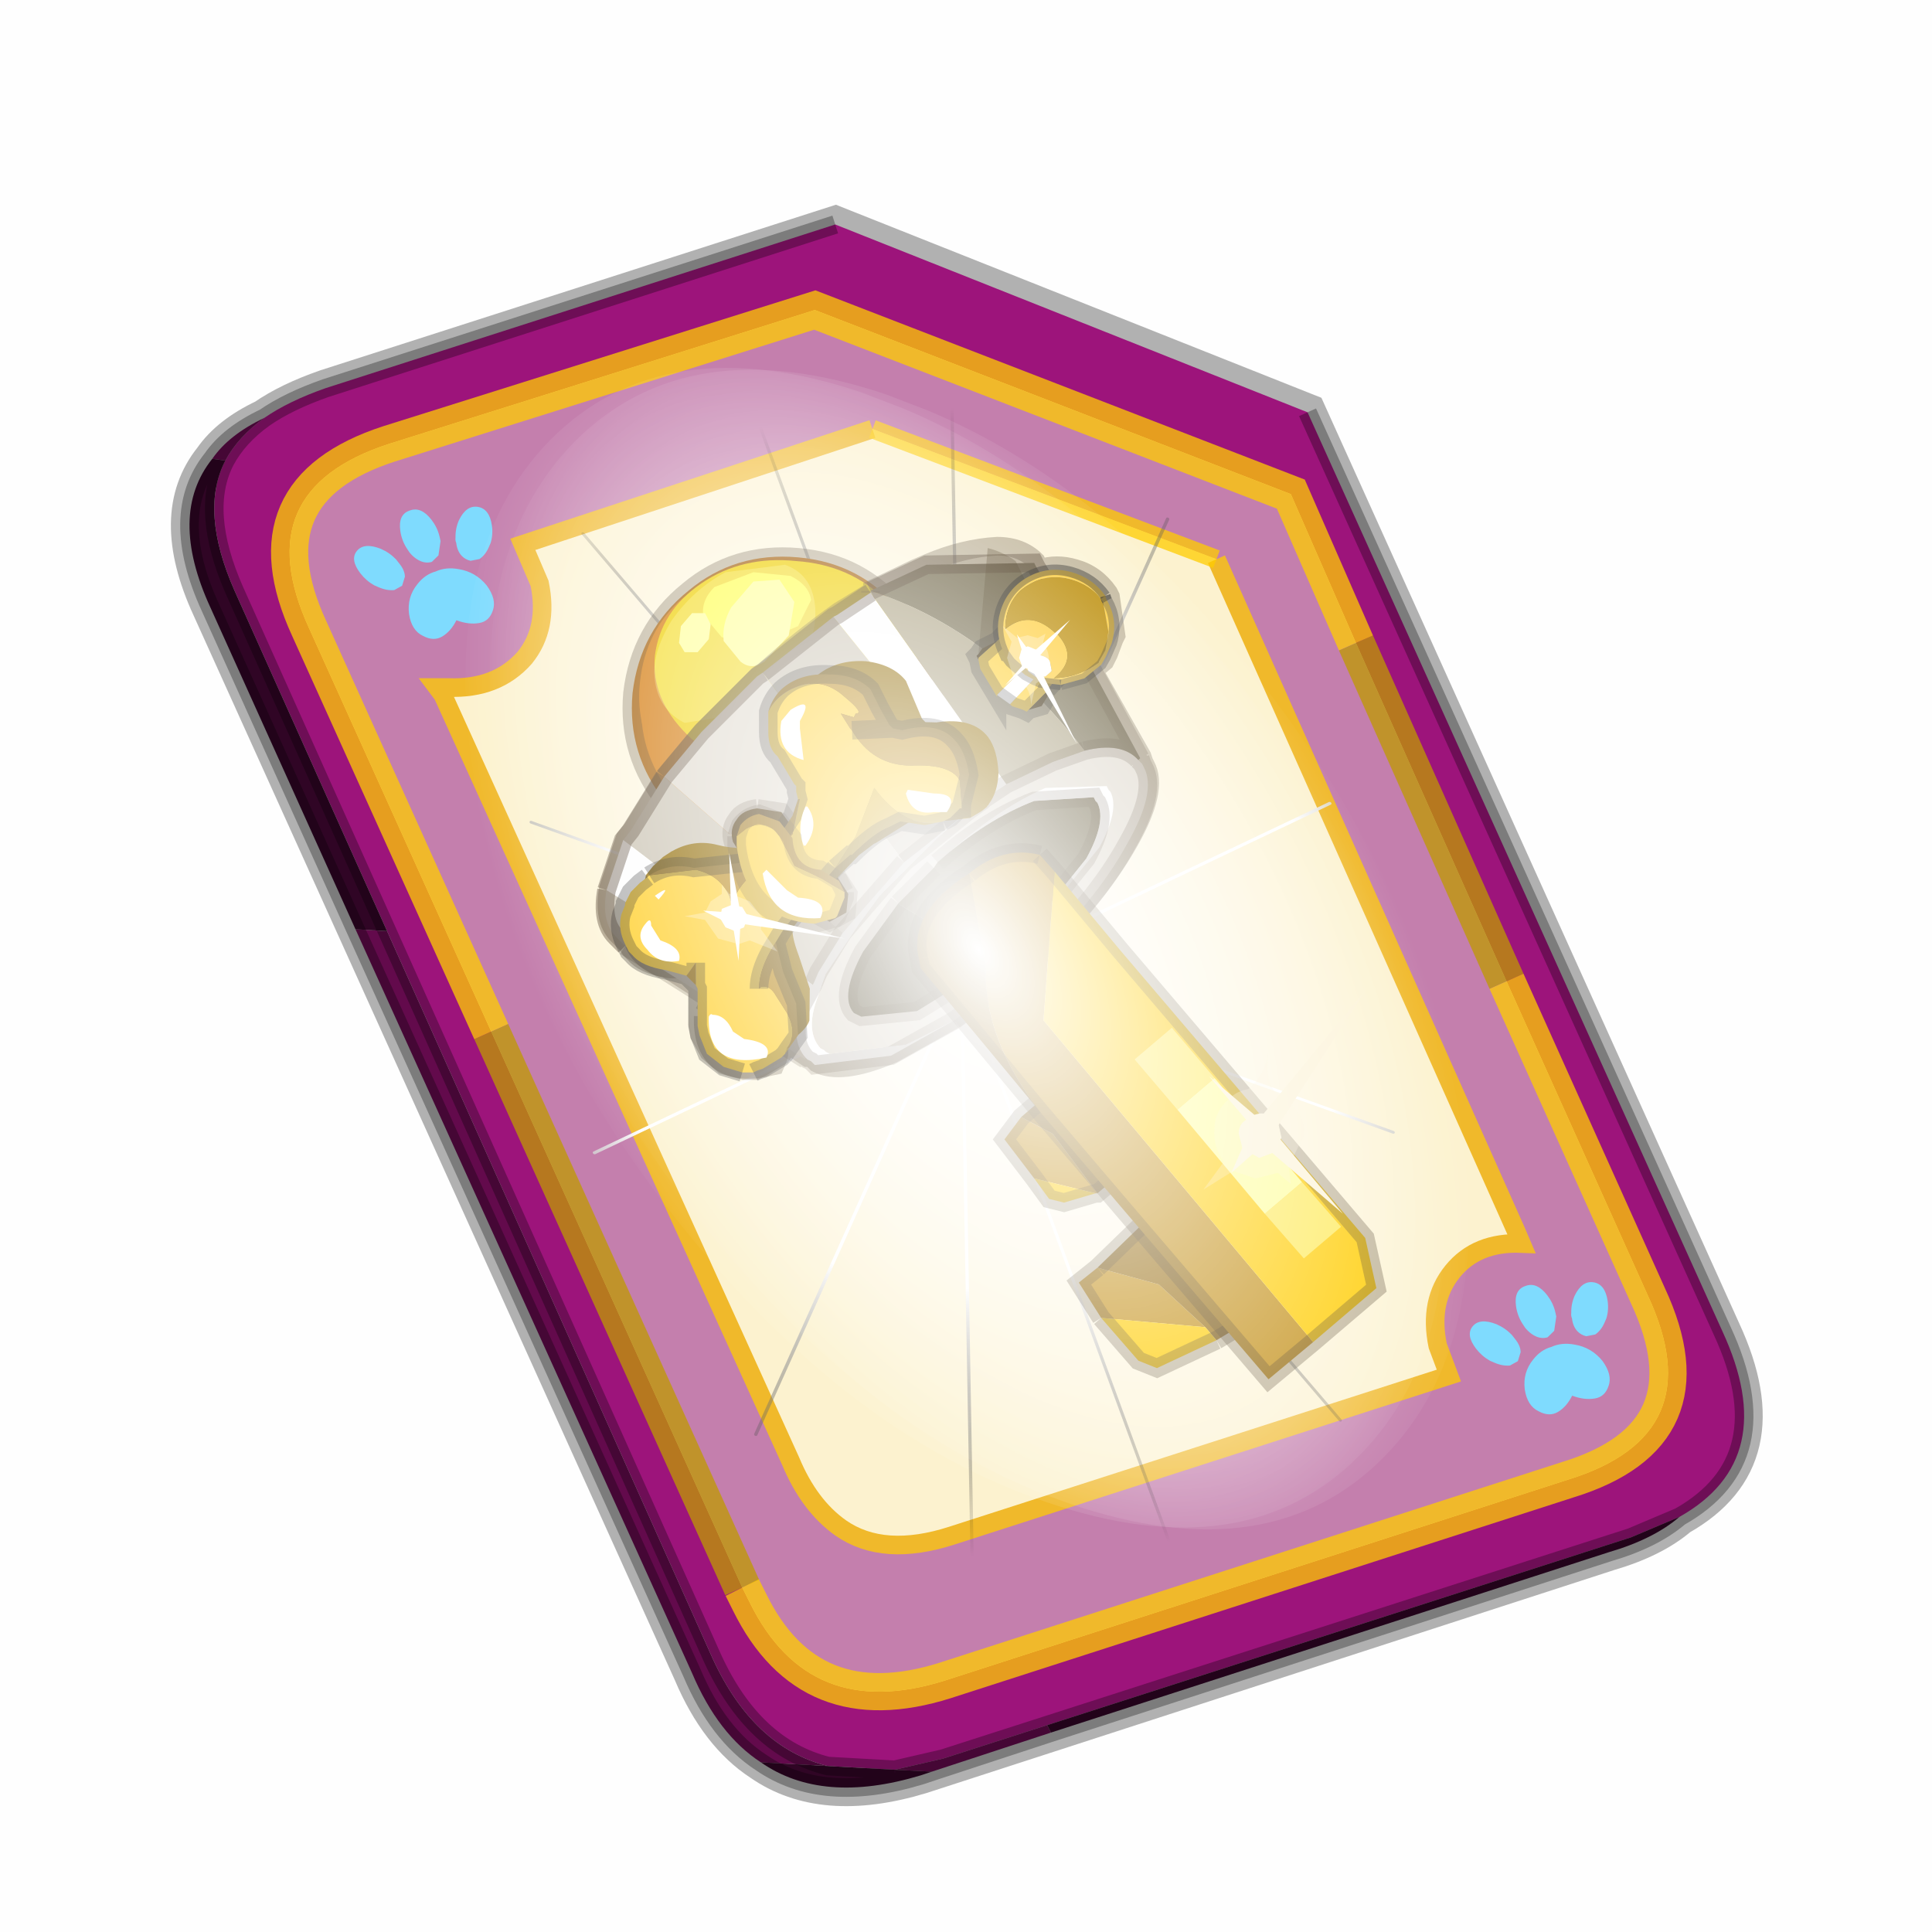 <?xml version='1.0' encoding='UTF-8'?>
<svg xmlns:xlink="http://www.w3.org/1999/xlink" xmlns="http://www.w3.org/2000/svg" version="1.1" width="60px" height="60px" viewBox="0.0 0.0 60.0 60.0"><defs><g id="c1"><path fill="#000000" fill-opacity="0.004" d="M0.0 0.0 L60.0 0.0 60.0 60.0 0.0 60.0 0.0 0.0"/></g><g id="c2"><path fill="none" stroke="#000000" stroke-width="1.0" stroke-opacity="0.302" d="M0.7 12.25 Q-0.45 9.75 0.75 8.25 1.2 7.6 2.15 7.15 2.8 6.7 3.8 6.35 L17.5 1.95 30.2 7.0 41.35 31.7 Q42.95 35.15 40.2 36.7 39.5 37.3 38.3 37.65 L19.8 43.65 Q17.15 44.45 15.5 43.3 14.35 42.55 13.65 40.9 L0.7 12.25"/><path fill="#9d147b" stroke="none" d="M35.55 22.3 L31.5 13.2 29.75 9.2 16.95 4.25 5.5 7.85 Q1.65 9.1 3.35 12.8 L8.25 23.65 15.0 38.6 15.2 39.0 Q16.8 42.25 20.45 41.1 L37.2 35.7 Q41.1 34.5 39.35 30.75 L35.55 22.3 M2.15 7.15 Q2.8 6.7 3.8 6.35 L17.5 1.95 30.2 7.0 41.35 31.7 Q42.95 35.15 40.2 36.7 L38.9 37.25 23.2 42.3 20.4 43.2 19.1 43.5 17.3 43.4 Q15.3 42.9 14.2 40.5 L5.45 20.95 1.35 11.8 Q0.4 9.65 1.1 8.3 1.45 7.65 2.15 7.15"/><path fill="#c47fad" stroke="none" d="M31.5 13.2 L35.55 22.3 39.35 30.75 Q41.1 34.5 37.2 35.7 L20.45 41.1 Q16.8 42.25 15.2 39.0 L15.0 38.6 8.25 23.65 3.35 12.8 Q1.65 9.1 5.5 7.85 L16.95 4.25 29.75 9.2 31.5 13.2 M18.5 7.45 L9.1 10.55 9.55 11.6 Q9.8 12.8 9.15 13.6 8.4 14.45 7.1 14.4 L6.8 14.4 6.95 14.6 16.3 35.2 Q16.8 36.4 17.65 37.0 18.8 37.8 20.65 37.2 L34.0 32.9 33.7 32.1 Q33.45 30.9 34.1 30.1 34.75 29.3 35.95 29.35 L35.8 29.0 27.75 10.95 18.5 7.45"/><path fill="#630a4c" stroke="none" d="M0.75 8.25 Q1.2 7.6 2.15 7.15 1.45 7.65 1.1 8.3 L0.75 8.25 M23.3 42.5 L20.1 43.55 19.1 43.5 20.4 43.2 23.2 42.3 23.3 42.5 M15.5 43.3 Q14.35 42.55 13.65 40.9 L4.6 20.9 5.45 20.95 14.2 40.5 Q15.3 42.9 17.3 43.4 L15.5 43.3"/><path fill="#300525" stroke="none" d="M4.6 20.9 L0.7 12.25 Q-0.45 9.75 0.75 8.25 L1.1 8.3 Q0.4 9.65 1.35 11.8 L5.45 20.95 4.6 20.9 M40.2 36.7 Q39.5 37.3 38.3 37.65 L23.3 42.5 23.2 42.3 38.9 37.25 40.2 36.7 M20.1 43.55 L19.8 43.65 Q17.15 44.45 15.5 43.3 L17.3 43.4 19.1 43.5 20.1 43.55"/><path fill="#fcf2cf" stroke="none" d="M27.75 10.95 L35.8 29.0 35.95 29.35 Q34.75 29.3 34.1 30.1 33.45 30.9 33.7 32.1 L34.0 32.9 20.65 37.2 Q18.8 37.8 17.65 37.0 16.8 36.4 16.3 35.2 L6.95 14.6 6.8 14.4 7.1 14.4 Q8.4 14.45 9.15 13.6 9.8 12.8 9.55 11.6 L9.1 10.55 18.5 7.45 27.75 10.95"/><path fill="none" stroke="#bf9900" stroke-width="1.0" stroke-opacity="0.749" d="M31.5 13.2 L35.55 22.3 M15.0 38.6 L8.25 23.65"/><path fill="none" stroke="#ffcc00" stroke-width="1.0" stroke-opacity="0.749" d="M35.55 22.3 L39.35 30.75 Q41.1 34.5 37.2 35.7 L20.45 41.1 Q16.8 42.25 15.2 39.0 L15.0 38.6 M8.25 23.65 L3.35 12.8 Q1.65 9.1 5.5 7.85 L16.95 4.25 29.75 9.2 31.5 13.2"/><path fill="none" stroke="#000000" stroke-width="0.5" stroke-opacity="0.302" d="M4.6 20.9 L0.7 12.25 Q-0.45 9.75 0.75 8.25 1.2 7.6 2.15 7.15 2.8 6.7 3.8 6.35 L17.5 1.95 M30.2 7.0 L41.35 31.7 Q42.95 35.15 40.2 36.7 39.5 37.3 38.3 37.65 L23.3 42.5 20.1 43.55 19.8 43.65 Q17.15 44.45 15.5 43.3 14.35 42.55 13.65 40.9 L4.6 20.9 M5.45 20.95 L1.35 11.8 Q0.4 9.65 1.1 8.3 1.45 7.65 2.15 7.15 M19.1 43.5 L17.3 43.4 Q15.3 42.9 14.2 40.5 L5.45 20.95 M23.2 42.3 L20.4 43.2 19.1 43.5 M40.2 36.7 L38.9 37.25 23.2 42.3"/><path fill="none" stroke="#f0b92b" stroke-width="0.5" d="M27.75 10.95 L35.8 29.0 35.95 29.35 Q34.75 29.3 34.1 30.1 33.45 30.9 33.7 32.1 L34.0 32.9 20.65 37.2 Q18.8 37.8 17.65 37.0 16.8 36.4 16.3 35.2 L6.95 14.6 6.8 14.4 7.1 14.4 Q8.4 14.45 9.15 13.6 9.8 12.8 9.55 11.6 L9.1 10.55 18.5 7.45"/><path fill="none" stroke="#ffcc00" stroke-width="0.5" stroke-opacity="0.749" d="M18.5 7.45 L27.75 10.95"/></g><g id="c3"><path fill="#7fdbfe" stroke="none" d="M10.75 4.9 Q10.75 4.6 10.9 4.35 11.25 3.45 11.95 2.75 13.3 1.5 14.35 2.1 15.4 2.7 14.95 4.45 14.7 5.4 14.1 6.15 L13.75 6.5 Q13.1 7.15 12.35 7.35 L11.4 7.2 Q10.95 6.9 10.75 6.4 10.5 5.75 10.75 4.9 M7.5 5.9 Q7.0 5.85 6.6 5.5 6.05 5.0 5.8 4.15 L5.7 3.6 Q5.55 2.65 5.8 1.7 6.25 0.0 7.5 0.0 L7.6 0.0 Q8.85 0.0 9.3 1.7 9.55 2.65 9.4 3.6 L9.3 4.15 8.5 5.5 7.6 5.9 7.5 5.9 M4.35 4.9 Q4.6 5.75 4.35 6.4 L3.7 7.2 2.75 7.35 Q2.0 7.15 1.35 6.5 L1.0 6.15 Q0.4 5.4 0.15 4.45 -0.3 2.7 0.75 2.1 1.8 1.5 3.15 2.75 3.85 3.45 4.2 4.35 L4.35 4.9 M5.5 13.7 Q4.45 13.9 3.65 12.95 2.75 12.0 3.2 10.25 3.7 8.5 5.25 7.6 6.4 6.9 7.55 7.0 8.75 6.9 9.9 7.6 11.45 8.5 11.95 10.25 12.35 12.0 11.5 12.95 10.7 13.9 9.65 13.7 8.55 13.5 7.55 12.6 6.55 13.5 5.5 13.7"/></g><g id="c4"><g><use transform="matrix(1.0,0.0,0.0,1.0,0.0,0.0)" xlink:href="#c3"/></g></g><radialGradient gradientUnits="userSpaceOnUse" r="819.2" cx="0" cy="0" spreadMethod="pad" gradientTransform="matrix(0.091,0.0,0.0,0.091,0.6,3.4)" id="gradient1"><stop offset="0.0" stop-color="#ffffff"/><stop offset="1.0" stop-color="#ffffff" stop-opacity="0.0"/></radialGradient><g id="c5"><path stroke="none" fill="url(#gradient1)" d="M36.65 -54.65 Q60.05 -42.0 69.75 -17.95 80.55 8.9 68.0 34.1 55.45 59.35 26.8 68.2 -1.8 77.05 -29.7 64.3 -57.6 51.6 -68.45 24.75 -79.3 -2.05 -66.75 -27.25 L-66.7 -27.3 Q-54.1 -52.5 -25.5 -61.4 3.1 -70.2 31.0 -57.5 L36.65 -54.65"/></g><g id="c6"><g><use transform="matrix(1.0,0.0,0.0,1.0,0.0,0.0)" xlink:href="#c5"/></g></g><radialGradient gradientUnits="userSpaceOnUse" r="819.2" cx="0" cy="0" spreadMethod="pad" gradientTransform="matrix(0.209,0.0,0.0,0.177,67.15,107.2)" id="gradient2"><stop offset="0.357" stop-color="#ffffff"/><stop offset="0.671" stop-opacity="0.0"/></radialGradient><g id="c7"><path fill="none" stroke-linejoin="round" stroke-linecap="round" stroke="url(#gradient2)" stroke-width="0.5" d="M136.55 165.8 L68.6 106.0 68.4 106.0 118.25 201.5 M68.3 105.8 L68.35 105.8 68.3 105.8 68.3 105.85 68.4 106.0 68.3 106.0 86.55 211.5 M68.3 105.8 L68.3 105.85 68.3 106.0 68.15 105.95 18.25 151.55 M68.3 105.85 L68.25 105.85 68.3 106.0 50.0 193.2 M68.25 105.85 L68.15 105.95 0.05 97.7 M68.3 105.85 L68.25 105.8 68.25 105.85 M68.25 105.8 L68.2 105.7 0.0 45.7 M68.3 105.8 L68.25 105.75 68.25 105.8 M68.25 105.75 L68.2 105.7 18.25 10.05 M68.6 106.0 L68.35 105.8 118.25 60.15 M86.6 18.35 L68.3 105.8 M136.6 114.25 L68.6 106.0 M68.25 105.75 L49.95 0.05"/></g><g id="c8"><g><use transform="matrix(1.0,0.0,0.0,1.0,0.0,0.0)" xlink:href="#c7"/></g></g><g id="c9"><g><use transform="matrix(1.0,0.0,0.0,1.0,0.0,0.0)" xlink:href="#c2"/></g><g><use transform="matrix(0.239,-0.087,0.1,0.234,34.25,31.15)" xlink:href="#c4"/></g><g><use transform="matrix(0.239,-0.087,0.1,0.234,4.25,10.3)" xlink:href="#c4"/></g><g><use transform="matrix(0.141,-0.038,0.111,0.226,20.25,20.65)" filter="url(#filter7)" xlink:href="#c6"/></g><g><use transform="matrix(-0.155,0.051,0.084,0.147,22.6,3.15)" filter="url(#filter8)" xlink:href="#c8"/></g></g><filter id="filter7"><feColorMatrix in="SourceGraphic" type="matrix" values="0.0 0.0 0.0 0.0 0.797 0.0 0.0 0.0 0.0 0.598 0.0 0.0 0.0 0.0 0.199 0.0 0.0 0.0 1.0 0.0" result="cxform"/><feComposite operator="in" in2="SourceGraphic" result="color-xform"/></filter><filter id="filter8"><feColorMatrix in="SourceGraphic" type="matrix" values="0.0 0.0 0.0 0.0 0.996 0.0 0.0 0.0 0.0 0.996 0.0 0.0 0.0 0.0 0.996 0.0 0.0 0.0 1.0 0.0" result="cxform"/><feComposite operator="in" in2="SourceGraphic" result="color-xform"/></filter><g id="c10"><path fill="#d47a0c" stroke="none" d="M19.85 65.15 Q21.1 64.1 22.8 64.25 24.5 64.4 25.55 65.7 26.6 67.0 26.45 68.65 26.25 70.35 25.0 71.4 23.7 72.5 22.0 72.3 20.35 72.15 19.25 70.85 18.2 69.55 18.35 67.9 18.55 66.2 19.85 65.15"/><path fill="none" stroke="#382510" stroke-width="0.5" stroke-opacity="0.302" d="M19.85 65.15 Q18.55 66.2 18.35 67.9 18.2 69.55 19.25 70.85 20.35 72.15 22.0 72.3 23.7 72.5 25.0 71.4 26.25 70.35 26.45 68.65 26.6 67.0 25.55 65.7 24.5 64.4 22.8 64.25 21.1 64.1 19.85 65.15"/><path fill="#d47a0c" stroke="none" d="M19.7 65.35 Q18.7 66.2 18.55 67.6 18.4 68.95 19.25 70.05 20.2 71.1 21.6 71.2 22.95 71.35 24.0 70.5 25.05 69.6 25.2 68.25 25.35 66.85 24.45 65.8 23.55 64.7 22.2 64.55 20.8 64.45 19.7 65.35"/><path fill="#efcf00" stroke="none" d="M18.95 66.9 Q18.85 68.05 19.8 69.0 20.7 69.9 22.2 70.05 23.65 70.2 24.8 69.45 25.9 68.7 26.0 67.55 26.15 66.35 25.15 65.4 24.2 64.45 22.75 64.35 21.3 64.2 20.2 64.95 19.1 65.7 18.95 66.9"/><path fill="#ffff2f" stroke="none" d="M20.75 66.4 L21.85 66.5 22.8 66.1 23.15 65.4 Q23.1 65.0 22.6 64.75 L21.6 64.65 20.55 65.05 Q20.2 65.4 20.25 65.8 L20.75 66.4"/><path fill="#ffff99" stroke="none" d="M21.9 67.05 Q21.55 67.3 21.25 67.05 L20.8 66.5 Q20.75 66.05 21.0 65.6 L21.6 64.9 22.3 64.85 22.7 65.45 22.55 66.35 21.9 67.05"/><path fill="#ffff99" stroke="none" d="M20.3 65.75 L19.95 65.75 19.65 66.1 19.6 66.55 19.75 66.8 20.1 66.8 20.4 66.45 20.45 66.05 20.3 65.75"/><path fill="#ffff98" fill-opacity="0.302" d="M18.95 67.55 Q19.05 68.35 19.75 68.7 L21.35 68.45 22.8 67.2 Q23.35 66.3 23.25 65.5 23.15 64.7 22.45 64.45 L20.85 64.65 Q20.0 65.1 19.4 65.95 18.85 66.85 18.95 67.55"/><path fill="none" stroke="#382510" stroke-width="0.5" stroke-opacity="0.302" d="M18.2 74.65 L17.95 74.4 Q17.55 74.0 17.7 73.15 L18.15 71.8 18.35 71.55 19.25 70.1 20.25 68.9 21.75 67.4 21.9 67.3 Q22.85 66.45 23.9 65.7 L24.8 65.15 24.8 65.1 25.95 64.55 26.3 64.4 Q27.25 64.0 28.15 63.95 28.8 63.95 29.2 64.35 L29.25 64.45 29.3 64.55 Q29.75 64.4 30.25 64.55 30.8 64.7 31.15 65.2 L31.2 65.3 31.35 66.35 31.3 66.45 31.15 66.85 31.05 67.05 30.75 67.3 32.05 69.6 32.1 69.75 32.15 69.85 Q32.5 70.5 31.7 71.9 30.8 73.5 28.95 75.2 L27.05 76.65 25.35 77.6 Q23.95 78.2 23.3 77.85 L23.2 77.75 23.1 77.7 23.05 77.7 22.6 77.4 22.45 77.5 22.35 77.65 21.85 77.95 21.75 78.0 21.65 78.05 21.35 78.05 20.8 77.9 20.4 77.55 20.15 77.1 20.1 76.8 20.1 75.85 19.25 75.3 Q18.65 75.2 18.4 74.9 L18.3 74.8 18.2 74.65 18.2 74.55 18.05 73.8 18.15 73.55 18.15 73.45 18.35 73.2 18.6 72.95 18.8 72.75 20.0 72.5 21.05 72.5 21.3 72.45 21.2 72.0 21.2 71.95 21.15 71.9 21.05 71.7 21.2 71.2 Q21.4 70.95 21.75 70.95 L22.4 71.05 22.65 71.3 22.7 71.15 22.85 70.7 22.75 70.3 22.3 69.55 22.0 68.9 22.0 68.65 22.05 68.3 Q22.1 68.05 22.3 67.9 L22.4 67.8 Q22.8 67.4 23.4 67.35 L23.65 67.3 Q24.4 67.35 24.75 67.75 L25.0 68.25 25.25 68.75 25.4 68.8 25.65 68.85 25.95 68.8 Q26.7 68.65 27.1 69.1 L27.2 69.3 27.45 70.05 27.25 70.9 27.2 70.95 27.05 71.1 27.05 71.15 26.15 72.05 25.7 72.4 24.65 73.55 24.05 74.3 23.4 75.35 23.25 75.7 M29.3 64.55 L29.1 64.65 29.0 64.7 28.9 64.75 28.35 65.6 Q28.25 66.0 28.3 66.35 L28.4 66.65 M28.2 66.4 L27.85 66.55 27.75 66.65 27.7 66.8 27.7 66.9 28.2 66.4 28.3 66.35 M27.7 66.9 L27.7 66.95 27.75 67.1 28.2 67.9 28.25 67.9 28.55 68.1 28.65 68.15 28.9 68.25 29.0 68.3 29.05 68.3 29.45 67.85 29.45 68.15 29.05 68.3 M29.7 67.6 L29.95 67.6 30.6 67.4 30.75 67.3 M21.15 71.9 L21.2 71.7 21.35 71.4 Q21.5 71.15 21.8 71.1 L22.35 71.3 22.55 71.45 22.65 71.3 M22.55 71.45 L22.65 71.75 Q22.75 72.55 23.4 72.6 L23.7 72.7 23.85 72.5 24.2 72.2 24.25 72.15 25.25 71.45 25.6 71.35 25.7 71.4 26.2 71.4 26.75 71.3 26.8 71.25 26.9 71.2 27.05 71.15 M21.3 72.45 L21.4 72.9 Q21.8 73.7 22.65 73.95 L22.8 74.0 23.3 74.05 23.7 74.0 23.8 73.95 23.8 73.9 23.85 73.85 24.05 73.35 24.05 73.15 23.9 72.9 23.85 72.85 23.7 72.7 M23.8 73.95 L24.15 73.75 24.2 73.25 23.9 72.9 M32.1 69.75 L32.0 69.6 Q31.55 69.15 30.55 69.4 30.15 69.5 29.7 69.7 L28.45 70.3 M24.3 68.85 L25.4 68.8 M19.25 75.3 L19.3 75.3 19.8 75.5 20.1 75.75 20.05 75.1 M20.1 75.75 L20.1 75.85 M22.6 77.4 L22.8 77.1 22.8 77.05 22.75 76.2 22.45 75.3 22.2 74.7 22.2 74.65 22.1 74.8 Q21.8 75.35 21.75 75.85 M22.4 74.3 L22.2 74.6 22.2 74.65 M23.05 77.7 L23.05 77.65 22.8 77.1"/><path fill="none" stroke="#382510" stroke-width="1.0" stroke-opacity="0.302" d="M22.65 68.3 Q22.45 68.4 22.4 68.65 22.25 69.45 23.0 69.6 23.1 69.25 22.85 68.85 22.8 68.75 22.9 68.6 23.25 67.9 22.65 68.3 M22.95 71.95 L23.0 71.95 Q23.45 71.4 23.05 70.9 22.75 71.45 22.95 71.95 M30.75 70.8 L30.2 70.55 29.2 70.85 Q27.9 71.3 26.6 72.5 L25.5 73.55 24.6 74.9 Q23.9 76.05 24.35 76.5 L24.45 76.55 24.5 76.65 26.0 76.45 Q27.0 76.05 28.15 75.15 L28.6 74.75 28.9 74.45 28.95 74.4 30.55 72.4 30.8 71.85 M25.7 70.55 Q25.85 71.15 26.45 71.1 L26.85 71.05 Q27.2 70.6 26.45 70.55 L25.8 70.45 25.7 70.55 M18.75 74.05 Q18.45 74.4 18.75 74.75 19.1 75.15 19.65 75.05 19.75 74.65 19.15 74.45 18.9 74.4 18.9 74.15 18.9 73.9 18.75 74.05 M19.0 73.35 L19.1 73.4 Q19.45 72.9 19.0 73.3 18.85 73.35 19.0 73.35 M20.5 76.6 Q20.45 78.05 22.0 77.7 22.2 77.25 21.4 77.15 L21.1 76.95 Q20.95 76.55 20.55 76.5 L20.5 76.6"/><path fill="#cbc4b4" stroke="none" d="M17.65 73.2 Q17.5 74.05 17.9 74.45 L18.15 74.7 23.0 77.75 23.0 77.7 Q22.6 77.25 22.85 76.4 L17.65 73.2 M21.85 67.35 L25.65 72.45 26.1 72.1 27.4 71.05 27.75 70.8 23.75 65.85 21.85 67.35 M24.0 74.35 L19.2 70.15 18.3 71.6 18.1 71.85 23.2 75.75 23.35 75.4 24.0 74.35"/><path fill="#dfd9cd" stroke="none" d="M21.85 67.35 L21.7 67.45 20.2 68.95 19.2 70.15 24.0 74.35 24.6 73.65 25.65 72.45 21.85 67.35 M30.5 69.45 L29.65 69.75 28.4 70.35 28.25 70.45 27.8 70.75 27.8 70.8 Q27.15 71.25 26.5 71.85 L25.0 73.35 24.45 74.1 23.75 75.15 23.55 75.45 23.3 76.15 Q23.0 77.0 23.4 77.45 L23.5 77.5 23.55 77.55 23.65 77.6 25.7 77.35 27.0 76.7 28.9 75.25 Q30.75 73.6 31.65 71.95 32.45 70.55 32.1 69.9 L32.05 69.8 31.95 69.7 Q31.5 69.2 30.5 69.45"/><path fill="#fefefe" stroke="none" d="M17.65 73.2 L22.85 76.4 Q22.6 77.25 23.0 77.7 L23.05 77.75 23.15 77.8 23.25 77.9 25.3 77.65 27.0 76.7 25.7 77.35 23.65 77.6 23.55 77.55 23.5 77.5 23.4 77.45 Q23.0 77.0 23.3 76.15 L23.55 75.45 23.75 75.15 24.45 74.1 25.0 73.35 26.5 71.85 Q27.15 71.25 27.8 70.8 L27.8 70.75 28.25 70.45 28.4 70.35 24.75 65.2 23.85 65.8 23.75 65.85 27.75 70.8 27.4 71.05 26.1 72.1 25.65 72.45 24.6 73.65 24.0 74.35 23.35 75.4 23.2 75.75 18.1 71.85 17.65 73.2 M27.75 70.8 L27.8 70.75 27.75 70.8 M22.85 76.4 L23.2 75.75 22.85 76.4"/><path fill="#71684a" stroke="none" d="M24.75 65.15 Q28.0 66.2 30.5 69.45 31.5 69.2 31.95 69.7 L32.0 69.65 29.35 64.75 29.2 64.5 29.15 64.4 26.25 64.45 24.75 65.15"/><path fill="#aaa080" stroke="none" d="M24.75 65.15 L24.75 65.2 28.4 70.35 29.65 69.75 30.5 69.45 Q28.0 66.2 24.75 65.15"/><path fill="none" stroke="#382510" stroke-width="0.5" stroke-opacity="0.4" d="M18.15 74.7 L17.9 74.45 Q17.5 74.05 17.65 73.2 M19.2 70.15 L20.2 68.95 21.7 67.45 21.85 67.35 M19.2 70.15 L18.3 71.6 18.1 71.85 17.65 73.2 M24.75 65.2 L23.85 65.8 23.75 65.85 21.85 67.35 M24.75 65.15 L26.25 64.45 29.15 64.4 29.2 64.5 29.35 64.75"/><path fill="none" stroke="#382510" stroke-width="0.5" stroke-opacity="0.224" d="M22.85 76.4 Q22.6 77.25 23.0 77.7 M23.0 77.75 L18.15 74.7 M25.65 72.45 L24.6 73.65 24.0 74.35 23.35 75.4 23.2 75.75 22.85 76.4 M24.75 65.2 L24.75 65.15 M30.5 69.45 L29.65 69.75 28.4 70.35 28.25 70.45 27.8 70.75 27.75 70.8 27.4 71.05 26.1 72.1 25.65 72.45 M29.35 64.75 L32.0 69.65 M31.95 69.7 Q31.5 69.2 30.5 69.45 M27.0 76.7 L25.3 77.65 23.25 77.9 23.15 77.8 23.05 77.75 23.0 77.7 M27.0 76.7 L28.9 75.25 Q30.75 73.6 31.65 71.95 32.45 70.55 32.1 69.9 L32.05 69.8 32.0 69.65 M32.05 69.8 L31.95 69.7"/><path fill="#71684a" stroke="none" d="M25.5 73.55 L25.55 73.6 28.05 75.1 28.1 75.15 28.55 74.75 28.9 74.45 28.9 74.4 30.55 72.35 Q31.1 71.35 30.85 70.85 L30.8 70.8 30.75 70.7 29.15 70.8 Q27.85 71.3 26.55 72.45 L26.45 72.6 25.5 73.55"/><path fill="#635b41" stroke="none" d="M28.1 75.15 L28.05 75.1 25.55 73.6 25.5 73.55 24.55 74.85 Q23.9 76.05 24.3 76.5 L24.4 76.55 24.5 76.6 26.0 76.45 28.1 75.15"/><path fill="#fefefe" stroke="none" d="M26.55 72.45 Q27.85 71.3 29.15 70.8 L30.75 70.7 30.8 70.8 30.85 70.85 Q31.1 71.35 30.55 72.35 L28.9 74.4 28.95 74.45 30.9 72.05 Q31.45 71.05 31.2 70.55 L31.15 70.5 31.1 70.4 29.45 70.45 Q28.2 71.0 26.9 72.15 L26.55 72.45"/><path fill="none" stroke="#382510" stroke-width="0.5" stroke-opacity="0.224" d="M25.5 73.55 L26.45 72.6 M26.55 72.45 Q27.85 71.3 29.15 70.8 L30.75 70.7 30.8 70.8 30.85 70.85 Q31.1 71.35 30.55 72.35 L28.9 74.4 28.9 74.45 28.55 74.75 28.1 75.15 26.0 76.45 24.5 76.6 24.4 76.55 24.3 76.5 Q23.9 76.05 24.55 74.85 L25.5 73.55"/><path fill="#543a01" stroke="none" d="M21.7 71.0 Q21.3 71.05 21.15 71.3 20.95 71.55 21.05 71.9 L21.4 72.45 22.1 72.6 22.65 72.25 22.75 71.65 22.35 71.1 21.7 71.0"/><path fill="none" stroke="#382510" stroke-width="0.5" stroke-opacity="0.224" d="M21.7 71.0 Q21.3 71.05 21.15 71.3 20.95 71.55 21.05 71.9 L21.4 72.45 22.1 72.6 22.65 72.25 22.75 71.65 22.35 71.1 21.7 71.0"/><path fill="#543a01" stroke="none" d="M23.25 72.55 L22.8 72.65 Q22.65 72.9 22.75 73.2 L23.1 73.75 23.65 74.05 24.1 73.8 24.15 73.3 23.8 72.75 23.25 72.55"/><path fill="none" stroke="#382510" stroke-width="0.5" stroke-opacity="0.224" d="M23.25 72.55 L22.8 72.65 Q22.65 72.9 22.75 73.2 L23.1 73.75 23.65 74.05 24.1 73.8 24.15 73.3 23.8 72.75 23.25 72.55"/></g><g id="c11"><path fill="#8f6900" stroke="none" d="M2.55 -0.75 L2.65 -0.75 5.15 -0.35 5.85 -0.5 Q6.45 -1.1 6.9 -1.2 L7.95 -1.5 8.35 -1.45 8.7 -1.4 9.05 -1.3 9.1 -1.25 9.15 -1.25 9.2 -1.2 Q9.9 -0.8 10.35 0.15 10.8 1.35 10.6 2.2 10.25 3.55 8.3 4.05 L7.75 4.3 7.65 4.55 7.65 5.6 7.65 6.8 Q7.35 7.9 6.05 8.65 4.65 9.35 3.35 9.0 2.7 8.85 2.2 8.3 L1.8 7.75 1.6 7.25 Q1.25 6.45 1.5 5.8 1.8 5.1 1.65 4.05 L1.65 3.95 1.65 3.85 1.55 3.7 1.4 3.25 0.75 2.5 Q-0.15 1.8 -1.3 1.5 L-2.05 1.35 -2.75 1.45 Q-4.3 1.7 -5.4 2.55 -6.45 3.35 -7.8 3.2 L-7.85 3.2 -8.4 3.1 -9.1 2.85 -9.65 2.55 -9.75 2.4 -10.1 2.05 Q-10.65 1.4 -10.65 0.5 L-10.6 0.0 -10.55 -0.25 Q-10.4 -1.0 -9.25 -1.85 L-8.5 -2.65 -8.2 -3.35 -8.25 -3.55 -9.2 -5.25 -9.4 -5.9 -9.35 -6.95 -8.9 -8.0 -8.1 -8.75 -7.5 -9.0 -7.35 -9.0 -7.3 -9.0 -7.1 -9.05 -5.85 -8.9 -5.6 -8.85 Q-4.8 -8.65 -4.5 -8.3 L-3.8 -6.7 -3.65 -4.8 Q-3.6 -3.6 -3.35 -3.25 L-2.7 -2.9 -2.35 -2.75 -0.3 -1.8 1.55 -1.0 2.55 -0.75"/></g><g id="c12"><g><use transform="matrix(1.0,0.0,0.0,1.0,0.0,0.0)" xlink:href="#c11"/></g></g><g id="c13"><path fill="#dbac18" stroke="none" d="M23.8 72.6 L24.2 72.25 24.25 72.25 Q24.85 71.65 25.25 71.5 L25.55 71.35 26.2 71.45 26.7 71.35 Q25.7 71.6 24.85 70.45 L24.35 71.75 23.8 72.6 M22.45 77.6 L22.55 77.45 22.5 77.45 22.45 77.6"/><path fill="#ffcf2b" stroke="none" d="M23.8 72.6 L24.35 71.75 24.85 70.45 Q25.7 71.6 26.7 71.35 L26.9 71.25 27.0 71.15 27.15 71.0 27.2 71.0 27.2 70.9 27.15 70.25 Q26.9 69.8 25.85 69.85 24.8 69.85 24.25 68.9 L24.2 68.85 23.95 68.45 24.3 68.55 24.35 68.45 Q24.6 68.45 24.05 68.0 23.5 67.5 22.85 67.7 22.25 67.9 22.0 68.4 L22.0 68.7 22.0 68.95 Q22.0 69.4 22.25 69.6 L22.7 70.35 22.75 70.4 22.75 70.55 22.8 70.75 22.85 70.75 22.65 71.7 21.7 72.65 Q21.05 73.2 21.05 73.65 L20.95 73.35 Q20.7 72.8 20.05 72.65 L18.8 72.8 18.75 72.85 18.55 73.0 18.3 73.25 18.15 73.55 18.15 73.6 18.05 73.85 Q17.95 74.25 18.15 74.65 L18.25 74.85 18.35 74.95 Q18.6 75.25 19.25 75.35 L19.8 75.5 20.05 75.15 20.05 75.75 20.1 75.85 20.1 76.85 20.15 77.1 20.35 77.6 20.8 77.95 21.3 78.1 21.6 78.1 21.7 78.05 21.85 78.0 22.35 77.7 22.45 77.6 22.5 77.45 Q22.8 77.05 22.5 76.5 L22.15 75.95 Q22.0 75.75 21.8 75.8 L21.75 75.85 Q21.75 75.4 22.05 74.85 L22.2 74.6 22.35 74.35 22.45 74.2 23.15 73.35 23.8 72.6"/><path fill="#b88614" stroke="none" d="M27.2 70.9 L27.4 70.1 Q27.3 69.45 27.0 69.15 26.55 68.65 25.6 68.9 L25.35 68.85 25.25 68.75 25.0 68.3 24.75 67.8 Q24.35 67.4 23.65 67.4 22.85 67.35 22.35 67.8 22.1 68.05 22.0 68.4 22.25 67.9 22.85 67.7 23.5 67.5 24.05 68.0 24.6 68.45 24.35 68.45 L24.3 68.55 23.95 68.45 24.2 68.85 24.25 68.9 Q24.8 69.85 25.85 69.85 26.9 69.8 27.15 70.25 L27.2 70.9 M22.8 70.75 L22.65 71.2 22.05 72.1 21.7 72.35 21.4 72.45 20.0 72.6 Q19.35 72.45 18.8 72.8 L20.05 72.65 Q20.7 72.8 20.95 73.35 L21.05 73.65 Q21.05 73.2 21.7 72.65 L22.65 71.7 22.85 70.75 22.8 70.75 M19.8 75.5 L20.05 75.75 20.05 75.15 19.8 75.5 M22.55 77.45 L22.8 77.1 22.75 76.25 22.4 75.4 22.2 74.6 22.05 74.85 Q21.75 75.4 21.75 75.85 L21.8 75.8 Q22.0 75.75 22.15 75.95 L22.5 76.5 Q22.8 77.05 22.5 77.45 L22.55 77.45 M25.35 68.85 L24.25 68.9 25.35 68.85"/><path fill="none" stroke="#000000" stroke-width="0.5" stroke-opacity="0.302" d="M26.7 71.35 L26.2 71.45 25.55 71.35 25.25 71.5 Q24.85 71.65 24.25 72.25 L24.2 72.25 23.8 72.6 M26.7 71.35 L26.9 71.25 27.0 71.15 27.15 71.0 27.2 71.0 27.2 70.9 27.4 70.1 Q27.3 69.45 27.0 69.15 26.55 68.65 25.6 68.9 L25.35 68.85 25.25 68.75 25.0 68.3 24.75 67.8 Q24.35 67.4 23.65 67.4 22.85 67.35 22.35 67.8 22.1 68.05 22.0 68.4 L22.0 68.7 22.0 68.95 Q22.0 69.4 22.25 69.6 L22.7 70.35 22.75 70.4 22.75 70.55 22.8 70.75 22.65 71.2 22.05 72.1 21.7 72.35 21.4 72.45 20.0 72.6 Q19.35 72.45 18.8 72.8 M18.75 72.85 L18.55 73.0 18.3 73.25 18.15 73.55 18.15 73.6 18.05 73.85 Q17.95 74.25 18.15 74.65 L18.25 74.85 18.35 74.95 Q18.6 75.25 19.25 75.35 L19.8 75.5 20.05 75.75 20.1 75.85 20.1 76.85 20.15 77.1 20.35 77.6 20.8 77.95 21.3 78.1 M21.6 78.1 L21.7 78.05 21.85 78.0 22.35 77.7 22.45 77.6 22.55 77.45 22.8 77.1 22.75 76.25 22.4 75.4 22.2 74.6 22.35 74.35 22.45 74.2 23.15 73.35 23.8 72.6 M24.25 68.9 L25.35 68.85 M20.05 75.75 L20.05 75.15 M22.2 74.6 L22.05 74.85 Q21.75 75.4 21.75 75.85"/><path fill="#ffffff" stroke="none" d="M21.35 77.2 L21.05 77.0 Q20.85 76.55 20.5 76.55 20.45 76.5 20.4 76.6 20.35 78.05 21.95 77.7 22.15 77.3 21.35 77.2"/><path fill="none" stroke="#010101" stroke-width="0.5" stroke-opacity="0.0" d="M21.35 77.2 L21.05 77.0 Q20.85 76.55 20.5 76.55 20.45 76.5 20.4 76.6 20.35 78.05 21.95 77.7 22.15 77.3 21.35 77.2"/><path fill="#ffffff" stroke="none" d="M19.1 74.55 L18.85 74.15 Q18.85 73.9 18.7 74.1 18.4 74.45 18.75 74.8 19.05 75.2 19.6 75.1 19.7 74.75 19.1 74.55"/><path fill="none" stroke="#010101" stroke-width="0.5" stroke-opacity="0.0" d="M19.1 74.55 L18.85 74.15 Q18.85 73.9 18.7 74.1 18.4 74.45 18.75 74.8 19.05 75.2 19.6 75.1 19.7 74.75 19.1 74.55"/><path fill="#ffffff" stroke="none" d="M18.95 73.35 L19.0 73.4 19.05 73.45 Q19.45 73.0 18.95 73.35"/><path fill="none" stroke="#010101" stroke-width="0.5" stroke-opacity="0.0" d="M18.95 73.35 L19.0 73.4 19.05 73.45 Q19.45 73.0 18.95 73.35"/><path fill="#ffffff" stroke="none" d="M26.45 70.6 L25.75 70.5 25.7 70.6 Q25.85 71.2 26.45 71.1 L26.8 71.1 Q27.15 70.6 26.45 70.6"/><path fill="none" stroke="#010101" stroke-width="0.5" stroke-opacity="0.0" d="M26.45 70.6 L25.75 70.5 25.7 70.6 Q25.85 71.2 26.45 71.1 L26.8 71.1 Q27.15 70.6 26.45 70.6"/><path fill="#ffffff" stroke="none" d="M22.85 68.85 L22.85 68.65 Q23.25 67.95 22.6 68.35 L22.35 68.65 Q22.2 69.5 22.95 69.7 L22.85 68.85"/><path fill="none" stroke="#010101" stroke-width="0.5" stroke-opacity="0.0" d="M22.85 68.85 L22.85 68.65 Q23.25 67.95 22.6 68.35 L22.35 68.65 Q22.2 69.5 22.95 69.7 L22.85 68.85"/><path fill="#ffffff" stroke="none" d="M23.05 70.95 L23.0 70.95 Q22.75 71.5 22.95 72.0 L23.0 72.0 Q23.4 71.45 23.05 70.95"/><path fill="none" stroke="#010101" stroke-width="0.5" stroke-opacity="0.0" d="M23.05 70.95 L23.0 70.95 Q22.75 71.5 22.95 72.0 L23.0 72.0 Q23.4 71.45 23.05 70.95"/><path fill="#b88614" stroke="none" d="M24.05 73.25 L23.9 72.95 23.4 72.65 Q22.7 72.6 22.65 71.8 L22.3 71.35 21.75 71.15 Q21.45 71.2 21.25 71.45 L21.15 71.75 21.4 71.55 Q21.95 71.25 22.3 71.75 L22.7 72.55 23.45 72.9 24.05 73.25"/><path fill="#ffcf2b" stroke="none" d="M24.05 73.25 L23.45 72.9 22.7 72.55 22.3 71.75 Q21.95 71.25 21.4 71.55 L21.15 71.75 21.15 72.0 Q21.4 74.0 23.25 74.1 L23.8 73.95 23.85 73.9 24.05 73.4 24.05 73.25"/><path fill="none" stroke="#382510" stroke-width="0.5" stroke-opacity="0.224" d="M21.15 71.75 L21.25 71.45 Q21.45 71.2 21.75 71.15 L22.3 71.35 22.65 71.8 Q22.7 72.6 23.4 72.65 L23.9 72.95 24.05 73.25 M21.15 71.75 L21.15 72.0 Q21.4 74.0 23.25 74.1 L23.8 73.95 23.85 73.9 24.05 73.4 24.05 73.25"/><path fill="#ffffff" stroke="none" d="M22.8 73.4 L22.5 73.2 21.95 72.65 21.85 72.75 Q22.05 74.05 23.4 73.95 23.65 73.45 22.8 73.4"/><path fill="#ffffff" fill-opacity="0.302" d="M21.3 73.65 L21.45 73.9 21.35 74.2 21.1 74.3 20.85 74.2 20.7 73.95 20.75 73.7 21.0 73.6 21.3 73.65 M20.95 73.3 L20.75 73.05 20.75 73.3 20.45 73.5 20.3 73.8 19.75 73.9 20.3 74.0 20.65 74.5 21.2 74.65 21.5 74.55 22.25 74.85 21.8 74.25 21.85 73.95 21.5 73.5 21.0 73.3 20.95 73.3"/><path fill="#ffffff" stroke="none" d="M21.3 73.65 L21.0 73.6 20.75 73.7 20.7 73.95 20.85 74.2 21.1 74.3 21.35 74.2 21.45 73.9 21.3 73.65"/><path fill="#ffffff" stroke="none" d="M21.0 73.8 L20.25 73.75 21.05 74.15 21.2 75.1 21.25 74.1 24.05 74.5 21.25 73.8 20.95 72.2 21.0 73.8"/><path fill="#ffcf2b" stroke="none" d="M27.65 67.0 L27.7 67.25 28.15 68.0 28.15 67.95 29.05 67.05 28.95 67.05 28.75 66.75 28.6 66.4 Q28.55 66.15 28.65 66.0 L28.15 66.5 27.65 66.95 27.65 67.0 M28.5 68.2 L28.55 68.25 28.85 68.35 28.95 68.4 29.0 68.35 29.5 67.85 29.5 67.8 29.95 67.3 29.55 67.35 29.35 67.3 28.5 68.2"/><path fill="#ffffff" stroke="none" d="M28.15 67.95 L28.5 68.2 29.35 67.3 29.3 67.25 29.05 67.05 28.15 67.95"/><path fill="#432f01" stroke="none" d="M29.0 68.35 L29.35 68.25 29.5 68.0 29.55 67.85 29.5 67.85 29.0 68.35 M27.65 66.85 L27.6 66.9 27.65 67.0 27.65 66.95 28.15 66.5 27.75 66.7 27.65 66.85"/><path fill="#b98900" stroke="none" d="M29.95 67.3 L30.0 67.3 30.05 67.25 30.1 66.75 29.7 66.2 29.65 66.1 29.45 65.95 29.1 65.85 28.65 65.95 28.65 66.0 Q28.55 66.15 28.6 66.4 L28.75 66.75 28.95 67.05 29.05 67.05 29.3 67.25 29.35 67.3 29.55 67.35 29.95 67.3"/><path fill="#332200" fill-opacity="0.302" d="M29.45 65.95 L28.65 64.35 Q28.3 64.1 27.9 64.0 L27.65 66.85 27.75 66.7 28.15 66.5 28.65 66.0 28.65 65.95 29.1 65.85 29.45 65.95"/><path fill="none" stroke="#000000" stroke-width="0.5" stroke-opacity="0.302" d="M27.65 67.0 L27.7 67.25 28.15 68.0 28.15 67.95 28.5 68.2 28.55 68.25 28.85 68.35 28.95 68.4 29.0 68.35 29.35 68.25 29.5 68.0 M29.55 67.85 L29.5 67.85 29.5 67.8 29.95 67.3 30.0 67.3 30.05 67.25 30.1 66.75 29.7 66.2 29.65 66.1 29.45 65.95 29.1 65.85 28.65 65.95 28.65 66.0 Q28.55 66.15 28.6 66.4 L28.75 66.75 28.95 67.05 29.05 67.05 29.3 67.25 29.35 67.3 29.55 67.35 29.95 67.3 M27.65 66.85 L27.6 66.9 27.65 67.0 27.65 66.95 28.15 66.5 28.65 66.0 M29.0 68.35 L29.5 67.85 M28.15 66.5 L27.75 66.7 27.65 66.85"/></g><g id="c14"><path fill="#ffcc33" stroke="none" d="M0.95 -1.35 L1.95 -0.75 2.55 0.1 2.65 0.5 2.75 1.2 2.75 1.4 Q2.7 2.4 2.0 3.1 L1.95 3.15 1.85 3.3 Q1.05 3.95 0.0 3.95 -1.15 3.95 -1.95 3.15 L-2.0 3.1 Q-2.75 2.3 -2.75 1.2 -2.75 0.25 -2.15 -0.5 L-1.95 -0.75 -1.9 -0.75 -1.65 -0.95 -1.45 -1.05 -0.8 -1.35 -0.35 -1.45 0.0 -1.5 0.95 -1.35 M0.35 -0.8 L0.35 -0.85 0.15 -1.15 -0.3 -1.3 -0.7 -1.15 -0.9 -0.8 -0.7 -0.4 -0.4 -0.25 -0.3 -0.25 Q0.0 -0.25 0.15 -0.4 L0.35 -0.8 M0.55 -1.15 L0.6 -1.05 Q1.4 0.1 0.2 0.9 L0.05 0.95 -0.05 1.0 Q-1.45 1.7 -2.3 0.5 -2.6 1.6 -2.1 2.45 -1.2 3.75 0.4 3.6 1.2 3.5 1.7 3.1 L1.85 2.95 2.45 1.7 2.5 1.35 2.55 0.8 2.4 0.2 2.4 0.15 Q1.7 -0.75 0.65 -1.1 L0.55 -1.15"/><path fill="#b98900" stroke="none" d="M0.55 -1.15 L0.65 -1.1 Q1.7 -0.75 2.4 0.15 L2.4 0.2 2.55 0.8 2.5 1.35 2.45 1.7 1.85 2.95 1.7 3.1 Q1.2 3.5 0.4 3.6 -1.2 3.75 -2.1 2.45 -2.6 1.6 -2.3 0.5 -1.45 1.7 -0.05 1.0 L0.05 0.95 0.2 0.9 Q1.4 0.1 0.6 -1.05 L0.55 -1.15"/><path fill="#ffffff" stroke="none" d="M0.35 -0.8 L0.15 -0.4 Q0.0 -0.25 -0.3 -0.25 L-0.4 -0.25 -0.7 -0.4 -0.9 -0.8 -0.7 -1.15 -0.3 -1.3 0.15 -1.15 0.35 -0.85 0.35 -0.8"/><path fill="none" stroke="#000000" stroke-width="0.5" stroke-opacity="0.4" d="M0.95 -1.35 L0.0 -1.5 -0.35 -1.45 -0.8 -1.35 -1.45 -1.05 -1.65 -0.95 -1.9 -0.75 -1.95 -0.75 -2.15 -0.5 Q-2.75 0.25 -2.75 1.2 -2.75 2.3 -2.0 3.1 L-1.95 3.15 Q-1.15 3.95 0.0 3.95 1.05 3.95 1.85 3.3"/><path fill="none" stroke="#000000" stroke-width="0.5" stroke-opacity="0.302" d="M2.0 3.1 Q2.7 2.4 2.75 1.4 L2.75 1.2 2.65 0.5 2.55 0.1 1.95 -0.75 0.95 -1.35"/><path fill="none" stroke="#000000" stroke-width="0.5" stroke-opacity="0.553" d="M1.85 3.3 L1.95 3.15 2.0 3.1"/><path fill="#ffffff" fill-opacity="0.302" d="M-0.4 0.35 L-0.4 0.8 -0.7 0.5 -1.2 0.5 -1.65 0.25 -2.45 0.6 -1.85 0.0 -1.85 -0.8 -1.35 -1.55 -0.8 -1.75 Q-0.35 -2.0 -0.15 -2.65 L-0.2 -1.6 0.1 -1.25 Q0.3 -0.85 0.1 -0.4 0.0 0.05 -0.4 0.35 M-0.35 -0.45 Q-0.25 -0.65 -0.3 -0.85 L-0.65 -1.05 -1.05 -1.0 -1.3 -0.65 -1.3 -0.2 -1.05 0.0 -0.6 -0.05 -0.35 -0.45"/><path fill="#ffffff" stroke="none" d="M-0.35 -0.45 L-0.6 -0.05 -1.05 0.0 -1.3 -0.2 -1.3 -0.65 -1.05 -1.0 -0.65 -1.05 -0.3 -0.85 Q-0.25 -0.65 -0.35 -0.45"/><path fill="#ffffff" stroke="none" d="M-0.8 -0.3 L-1.7 0.4 -0.95 -0.75 -1.6 -2.1 -0.75 -0.85 2.45 -3.85 -0.5 -0.55 0.55 1.75 -0.8 -0.3"/></g><g id="c15"><g><use transform="matrix(1.0,0.0,0.0,1.0,0.0,0.0)" xlink:href="#c14"/></g></g><g id="c16"><path fill="#c4911a" stroke="none" d="M30.85 83.35 L32.5 83.8 33.75 84.95 30.95 84.7 30.35 83.75 30.85 83.35 M30.85 81.35 L30.8 81.35 29.15 80.95 28.35 79.9 28.8 79.3 29.65 79.75 30.85 81.35"/><path fill="#9a7016" stroke="none" d="M30.85 83.35 L32.5 81.75 32.85 81.95 34.9 84.75 34.55 85.0 34.05 85.3 33.75 84.95 32.5 83.8 30.85 83.35 M30.1 78.25 L31.75 80.45 31.8 80.6 31.55 80.8 31.5 80.8 30.85 81.35 29.65 79.75 28.8 79.3 29.9 78.35 30.1 78.25"/><path fill="#ffcc00" stroke="none" d="M33.75 84.95 L34.05 85.3 32.45 86.05 31.95 85.85 30.95 84.7 33.75 84.95 M30.8 81.35 L29.95 81.6 29.55 81.5 29.15 80.95 30.8 81.35"/><path fill="none" stroke="#382510" stroke-width="0.5" stroke-opacity="0.302" d="M32.85 81.95 L32.5 81.75 30.85 83.35 M34.05 85.3 L34.55 85.0 34.9 84.75 M31.8 80.6 L31.55 80.8 M31.5 80.8 L30.85 81.35 30.8 81.35 29.95 81.6 29.55 81.5 29.15 80.95 28.35 79.9 28.8 79.3 29.9 78.35 30.1 78.25 M30.95 84.7 L31.95 85.85 32.45 86.05 34.05 85.3 M30.95 84.7 L30.35 83.75 30.85 83.35"/><path fill="#c4911a" stroke="none" d="M27.4 72.75 Q28.3 72.0 29.3 72.25 L29.7 72.7 29.55 74.65 29.4 76.7 36.65 85.35 35.45 86.35 31.6 81.85 29.3 79.15 Q27.8 77.2 27.85 75.35 L27.4 72.75"/><path fill="#ffcc00" stroke="none" d="M29.7 72.7 L31.45 74.8 38.05 82.55 38.35 83.9 36.65 85.35 29.4 76.7 29.55 74.65 29.7 72.7"/><path fill="#9a7016" stroke="none" d="M29.3 79.15 L27.6 77.1 26.85 76.2 26.1 75.3 26.05 75.05 Q25.75 73.8 27.4 72.75 L27.85 75.35 Q27.8 77.2 29.3 79.15"/><path fill="none" stroke="#382510" stroke-width="0.5" stroke-opacity="0.302" d="M27.4 72.75 Q28.3 72.0 29.3 72.25 M26.05 75.05 Q25.75 73.8 27.4 72.75"/><path fill="none" stroke="#382510" stroke-width="0.5" stroke-opacity="0.302" d="M29.3 72.25 L29.7 72.7 31.45 74.8 38.05 82.55 38.35 83.9 36.65 85.35 35.45 86.35 31.6 81.85 29.3 79.15 27.6 77.1 26.85 76.2 26.1 75.3 26.05 75.05"/><path fill="#fefd9a" fill-opacity="0.6" d="M34.0 78.25 L32.85 76.9 31.85 77.75 33.0 79.1 34.0 78.25 M35.35 81.9 L36.4 83.1 37.4 82.25 36.35 81.05 35.35 81.9"/><path fill="#fefd9a" stroke="none" d="M33.0 79.1 L35.35 81.9 36.35 81.05 34.0 78.25 33.0 79.1"/><path fill="#fcf3d8" fill-opacity="0.302" d="M34.25 80.5 Q33.95 80.1 34.0 79.6 34.0 79.15 34.4 78.8 34.6 78.6 34.9 78.55 35.35 78.2 35.45 77.5 35.35 78.35 35.65 78.65 L36.1 79.0 Q36.45 79.35 36.4 79.8 L36.0 80.6 36.0 80.65 36.05 81.1 35.7 80.8 35.1 80.95 34.5 80.75 33.7 81.25 34.25 80.5 M34.65 79.75 L34.75 80.15 35.2 80.4 35.6 80.25 35.8 79.85 35.7 79.4 35.3 79.2 Q35.05 79.2 34.9 79.35 34.65 79.45 34.65 79.75"/><path fill="#fcf3d8" stroke="none" d="M34.65 79.75 Q34.65 79.45 34.9 79.35 35.05 79.2 35.3 79.2 L35.7 79.4 35.8 79.85 35.6 80.25 35.2 80.4 34.75 80.15 34.65 79.75"/><path fill="#fcf3d8" stroke="none" d="M35.2 79.35 L33.85 78.2 35.0 79.55 34.45 80.8 35.3 80.05 37.45 81.9 35.6 79.7 38.05 75.9 35.2 79.35"/></g><g id="c17"><g><use transform="matrix(1.0,0.0,0.0,1.0,6.3,53.35)" xlink:href="#c9"/></g><g><use transform="matrix(1.0,0.0,0.0,1.0,0.0,0.0)" xlink:href="#c10"/></g><g><use transform="matrix(0.451,-0.191,-0.191,-0.451,23.55,72.1)" filter="url(#filter13)" xlink:href="#c12"/></g><g><use transform="matrix(1.0,0.0,0.0,1.0,0.0,0.0)" xlink:href="#c13"/></g><g><use transform="matrix(0.545,0.152,0.152,-0.545,29.55,66.8)" xlink:href="#c15"/></g><g><use transform="matrix(1.0,0.0,0.0,1.0,0.0,0.0)" xlink:href="#c16"/></g><g><use transform="matrix(0.141,-0.038,0.111,0.226,27.2,74.05)" filter="url(#filter17)" xlink:href="#c6"/></g></g><filter id="filter13"><feColorMatrix in="SourceGraphic" type="matrix" values="1.0 0.0 0.0 0.0 0.0 0.0 1.0 0.0 0.0 0.0 0.0 0.0 1.0 0.0 0.0 0.0 0.0 0.0 0.449 0.0" result="cxform"/><feComposite operator="in" in2="SourceGraphic" result="color-xform"/></filter><filter id="filter17"><feColorMatrix in="SourceGraphic" type="matrix" values="1.0 0.0 0.0 0.0 0.0 0.0 1.0 0.0 0.0 0.0 0.0 0.0 1.0 0.0 0.0 0.0 0.0 0.0 0.23 0.0" result="cxform"/><feComposite operator="in" in2="SourceGraphic" result="color-xform"/></filter></defs><g><g><use transform="matrix(1.0,0.0,0.0,1.0,0.0,0.0)" xlink:href="#c1"/></g><g><use transform="matrix(1.155,0.0,0.0,1.155,-1.55,-56.9)" xlink:href="#c17"/></g></g></svg>